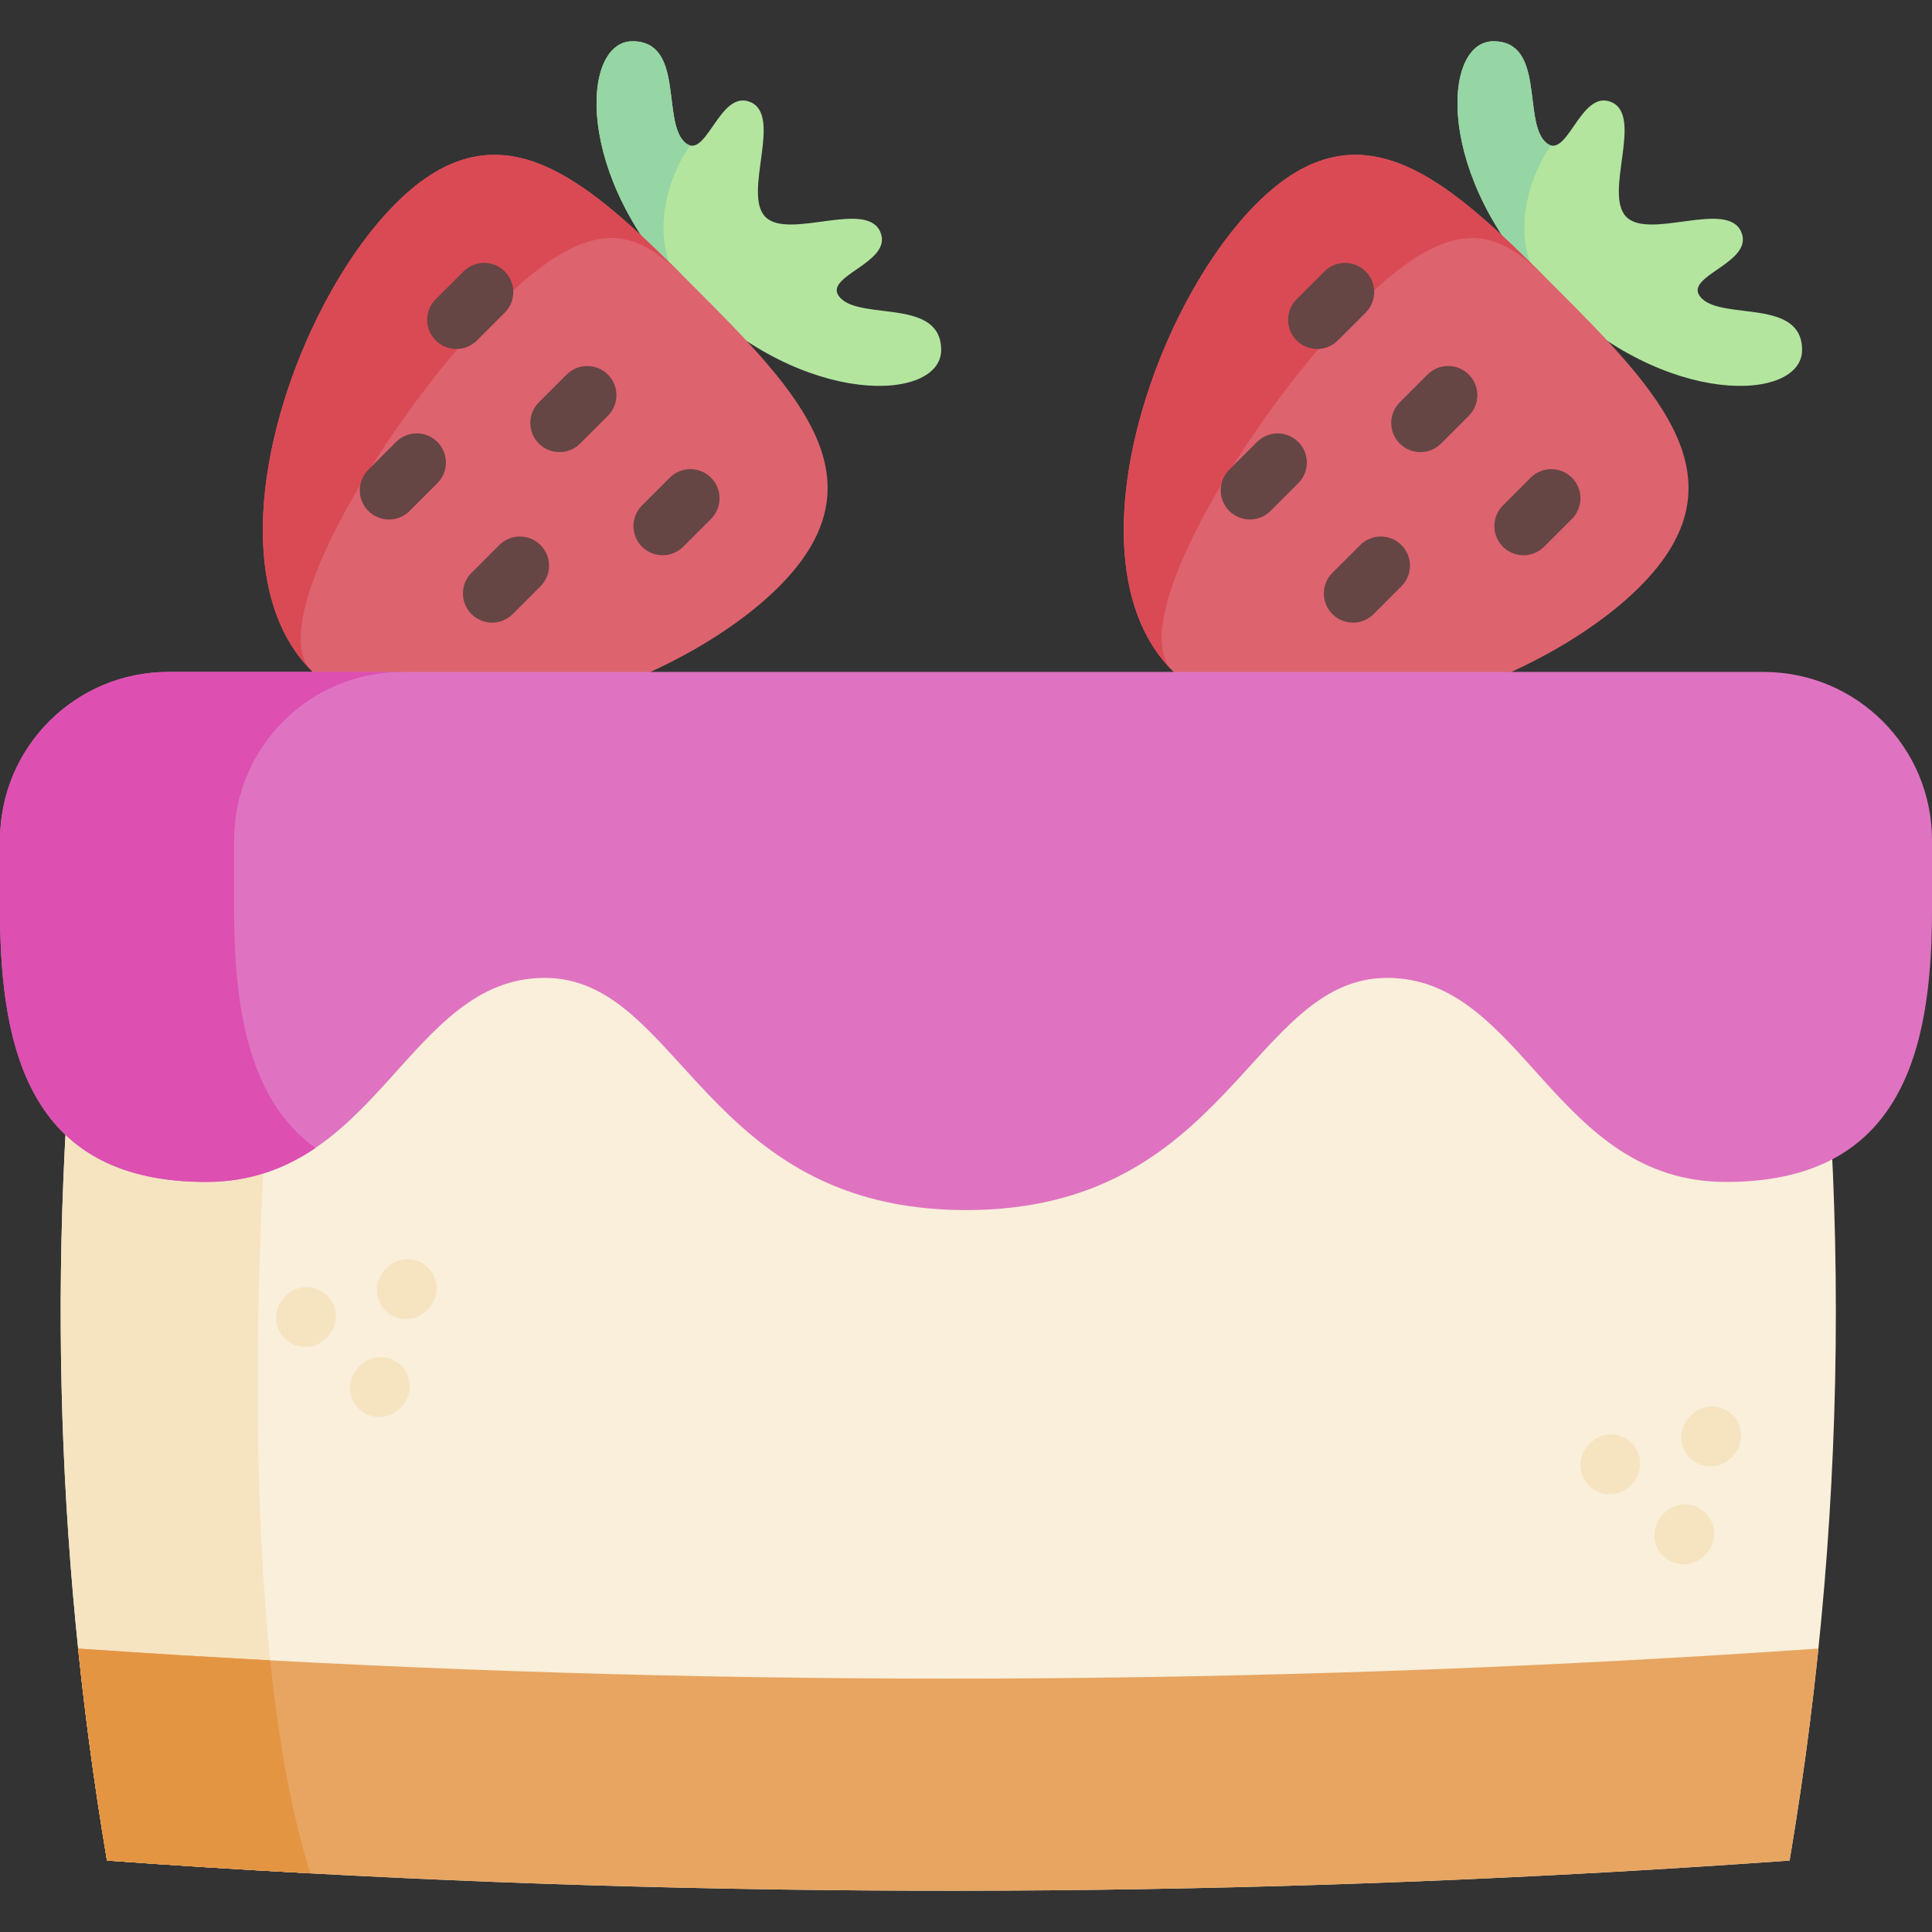 <svg id="Capa_1" enable-background="new 0 0 512 512" height="512" viewBox="0 0 512 512" width="512" xmlns="http://www.w3.org/2000/svg"><rect x="0" y="0" width="512" height="512" fill="#333333" stroke="none"/><g><path d="m411.337 78.371c29.931 29.931 66.234 28.072 66.234 14.382s-20.788-7.87-26.609-13.691 14.212-9.233 10.446-17.676c-3.765-8.444-24.284 2.226-30.398-3.888-6.115-6.115 4.555-26.633-3.888-30.399-8.444-3.765-11.855 16.267-17.676 10.446s0-26.609-13.691-26.609-15.549 36.303 14.382 66.234" fill="#b3e59f"/><path d="m410.46 77.493-.323-.323c-29.932-29.932-28.073-66.237-14.384-66.234 13.692 0 7.869 20.788 13.692 26.611.575.575 1.125.897 1.659 1.014-7.112 9.571-11.365 28.211-.644 38.932z" fill="#95d6a4"/><path d="m412.271 76.233c-28.04-28.04-51.222-50.322-79.262-22.282-6.004 6.004-11.743 13.825-16.78 22.691-10.137 17.832-17.438 39.88-18.33 59.79-.126 2.751-.126 5.461 0 8.115.647 13.178 4.535 24.936 12.829 33.23 12.297 12.297 32.226 14.914 53.095 11.617 26.724-4.223 54.987-18.152 70.731-33.895 28.04-28.041 5.761-51.226-22.283-79.266z" fill="#dd636e"/><path d="m310.726 177.776c-28.042-28.042-5.76-95.781 22.282-123.823s51.221-5.764 79.263 22.278c-13.132-13.132-24.228-23.327-52.27 4.715s-62.407 83.698-49.275 96.83z" fill="#da4a54"/><g fill="#664545"><path d="m349.087 92.485c-1.977 0-3.955-.755-5.463-2.263-3.018-3.017-3.018-7.909 0-10.927l7.363-7.363c3.017-3.017 7.909-3.017 10.927 0s3.018 7.909 0 10.927l-7.363 7.363c-1.509 1.508-3.487 2.263-5.464 2.263z"/><path d="m376.418 119.815c-1.977 0-3.955-.755-5.463-2.263-3.018-3.017-3.018-7.909 0-10.927l7.363-7.363c3.017-3.017 7.909-3.017 10.927 0s3.018 7.909 0 10.927l-7.363 7.363c-1.51 1.509-3.487 2.263-5.464 2.263z"/><path d="m403.748 147.146c-1.977 0-3.955-.755-5.463-2.263-3.018-3.017-3.018-7.909 0-10.927l7.363-7.363c3.017-3.017 7.909-3.017 10.927 0s3.018 7.909 0 10.927l-7.363 7.363c-1.509 1.508-3.487 2.263-5.464 2.263z"/></g><g fill="#664545"><path d="m331.231 137.671c-1.977 0-3.955-.755-5.463-2.263-3.018-3.017-3.018-7.909 0-10.927l7.363-7.363c3.017-3.017 7.909-3.017 10.927 0s3.018 7.909 0 10.927l-7.363 7.363c-1.509 1.508-3.486 2.263-5.464 2.263z"/><path d="m358.562 165.001c-1.977 0-3.955-.755-5.463-2.263-3.018-3.017-3.018-7.909 0-10.927l7.363-7.363c3.017-3.017 7.909-3.017 10.927 0s3.018 7.909 0 10.927l-7.363 7.363c-1.509 1.509-3.487 2.263-5.464 2.263z"/></g><path d="m183.185 78.371c29.931 29.931 66.234 28.072 66.234 14.382s-20.788-7.87-26.609-13.691 14.212-9.233 10.446-17.676c-3.765-8.444-24.284 2.226-30.399-3.888s4.555-26.633-3.888-30.399-11.855 16.267-17.676 10.446 0-26.609-13.691-26.609-15.549 36.303 14.382 66.234" fill="#b3e59f"/><path d="m182.308 77.493-.323-.323c-29.932-29.932-28.073-66.237-14.384-66.234 13.692 0 7.869 20.788 13.692 26.611.575.575 1.125.897 1.659 1.014-7.112 9.571-11.365 28.211-.644 38.932z" fill="#95d6a4"/><path d="m184.119 76.233c-28.04-28.04-51.222-50.322-79.262-22.282-6.004 6.004-11.743 13.825-16.78 22.691-10.137 17.832-17.438 39.88-18.33 59.79-.126 2.751-.126 5.461 0 8.115.647 13.178 4.535 24.936 12.829 33.23 12.297 12.297 32.226 14.914 53.095 11.617 26.724-4.223 54.987-18.152 70.731-33.895 28.04-28.041 5.761-51.226-22.283-79.266z" fill="#dd636e"/><path d="m82.574 177.776c-28.042-28.042-5.76-95.781 22.282-123.823s51.221-5.764 79.263 22.278c-13.132-13.132-24.228-23.327-52.27 4.715s-62.407 83.698-49.275 96.83z" fill="#da4a54"/><g fill="#664545"><path d="m120.935 92.485c-1.977 0-3.955-.755-5.464-2.263-3.017-3.018-3.017-7.909.001-10.927l7.364-7.363c3.018-3.017 7.909-3.016 10.927.001 3.017 3.018 3.017 7.909-.001 10.927l-7.364 7.363c-1.509 1.507-3.487 2.262-5.463 2.262z"/><path d="m148.266 119.815c-1.977 0-3.955-.755-5.463-2.263-3.018-3.017-3.018-7.909 0-10.927l7.363-7.363c3.017-3.017 7.909-3.017 10.927 0s3.018 7.909 0 10.927l-7.363 7.363c-1.51 1.509-3.487 2.263-5.464 2.263z"/><path d="m175.596 147.146c-1.977 0-3.955-.755-5.463-2.263-3.018-3.017-3.018-7.909 0-10.927l7.363-7.363c3.017-3.017 7.909-3.017 10.927 0s3.018 7.909 0 10.927l-7.363 7.363c-1.509 1.508-3.487 2.263-5.464 2.263z"/></g><g fill="#664545"><path d="m103.079 137.671c-1.977 0-3.955-.755-5.463-2.263-3.018-3.017-3.018-7.909 0-10.927l7.363-7.363c3.017-3.017 7.909-3.017 10.927 0s3.018 7.909 0 10.927l-7.363 7.363c-1.509 1.508-3.486 2.263-5.464 2.263z"/><path d="m130.41 165.001c-1.977 0-3.955-.755-5.463-2.263-3.018-3.017-3.018-7.909 0-10.927l7.363-7.363c3.017-3.017 7.909-3.017 10.927 0s3.018 7.909 0 10.927l-7.363 7.363c-1.509 1.509-3.487 2.263-5.464 2.263z"/></g><path d="m474.257 493.069c-130.667 9.375-261.334 10.508-392.011 3.388-17.969-.962-35.927-2.095-53.896-3.388-14.11-83.698-16.045-167.406-5.804-251.115 1.625-13.276 3.56-26.563 5.804-39.85 148.636-10.668 297.271-10.668 445.907 0 16.355 96.985 16.355 193.98 0 290.965z" fill="#f9efda"/><path d="m82.246 496.457c-17.969-.962-35.927-2.095-53.896-3.388-14.11-83.698-16.045-167.406-5.804-251.115l49.673 31.705s-13.682 148.08 10.027 222.798z" fill="#f6e4c1"/><path d="m481.9 436.885c-1.935 18.728-4.49 37.456-7.643 56.183-130.667 9.375-261.334 10.508-392.011 3.388-17.969-.962-35.927-2.095-53.896-3.388-3.153-18.728-5.708-37.456-7.643-56.183 16.964 1.176 33.928 2.212 50.892 3.121 136.76 7.376 273.53 6.329 410.301-3.121z" fill="#e7a561"/><path d="m82.246 496.457c-17.969-.962-35.927-2.095-53.896-3.388-3.153-18.728-5.708-37.456-7.643-56.183 16.964 1.176 33.928 2.212 50.892 3.121 2.149 20.748 5.527 40.309 10.647 56.45z" fill="#e49542"/><g fill="#f6e4c1"><path d="m446.149 414.564c-1.908 0-3.819-.702-5.313-2.119-3.097-2.936-3.228-7.825-.293-10.923l.393-.414c2.935-3.098 7.826-3.229 10.923-.293s3.228 7.825.293 10.923l-.393.414c-1.52 1.604-3.563 2.412-5.61 2.412z"/><path d="m453.283 388.619c-1.908 0-3.819-.702-5.313-2.119-3.097-2.936-3.228-7.825-.293-10.923l.393-.414c2.935-3.098 7.826-3.229 10.923-.293s3.228 7.825.293 10.923l-.393.414c-1.52 1.604-3.563 2.412-5.61 2.412z"/><path d="m426.564 396.002c-1.908 0-3.819-.702-5.313-2.119-3.097-2.936-3.228-7.825-.293-10.923l.393-.414c2.935-3.097 7.825-3.229 10.923-.293 3.097 2.936 3.228 7.825.293 10.923l-.393.414c-1.52 1.604-3.563 2.412-5.61 2.412z"/></g><g fill="#f6e4c1"><path d="m100.466 375.519c-1.908 0-3.819-.702-5.313-2.119-3.097-2.936-3.228-7.825-.293-10.923l.393-.414c2.935-3.098 7.826-3.229 10.923-.293s3.228 7.825.293 10.923l-.393.414c-1.52 1.603-3.563 2.412-5.61 2.412z"/><path d="m107.601 349.574c-1.908 0-3.819-.702-5.313-2.119-3.097-2.936-3.228-7.825-.293-10.923l.393-.414c2.935-3.098 7.826-3.229 10.923-.293s3.228 7.825.293 10.923l-.393.414c-1.52 1.604-3.564 2.412-5.61 2.412z"/><path d="m80.881 356.957c-1.908 0-3.819-.702-5.313-2.119-3.097-2.936-3.228-7.825-.293-10.923l.393-.414c2.935-3.097 7.826-3.229 10.923-.293s3.228 7.825.293 10.923l-.393.414c-1.52 1.604-3.563 2.412-5.61 2.412z"/></g><path d="m512 241.352v-18.679c0-24.632-19.968-44.6-44.6-44.6h-422.8c-24.632 0-44.6 19.968-44.6 44.6v18.679c0 38.651 8.98 71.877 54.57 71.877s53.697-54.078 89.789-54.078 42.018 61.538 111.641 61.538 75.549-61.537 111.641-61.537 44.199 54.078 89.789 54.078 54.57-33.227 54.57-71.878z" fill="#df73c1"/><path d="m62.034 222.669v18.685c0 19.326 2.245 37.285 10.187 50.433 2.94 4.874 6.67 9.076 11.363 12.443-7.91 5.376-17.199 9-29.011 9-22.8 0-36.44-8.306-44.382-21.443-7.942-13.148-10.187-31.107-10.187-50.433v-18.685c0-24.628 19.968-44.596 44.596-44.596h62.03c-24.628 0-44.596 19.968-44.596 44.596z" fill="#dd4fb1"/></g></svg>